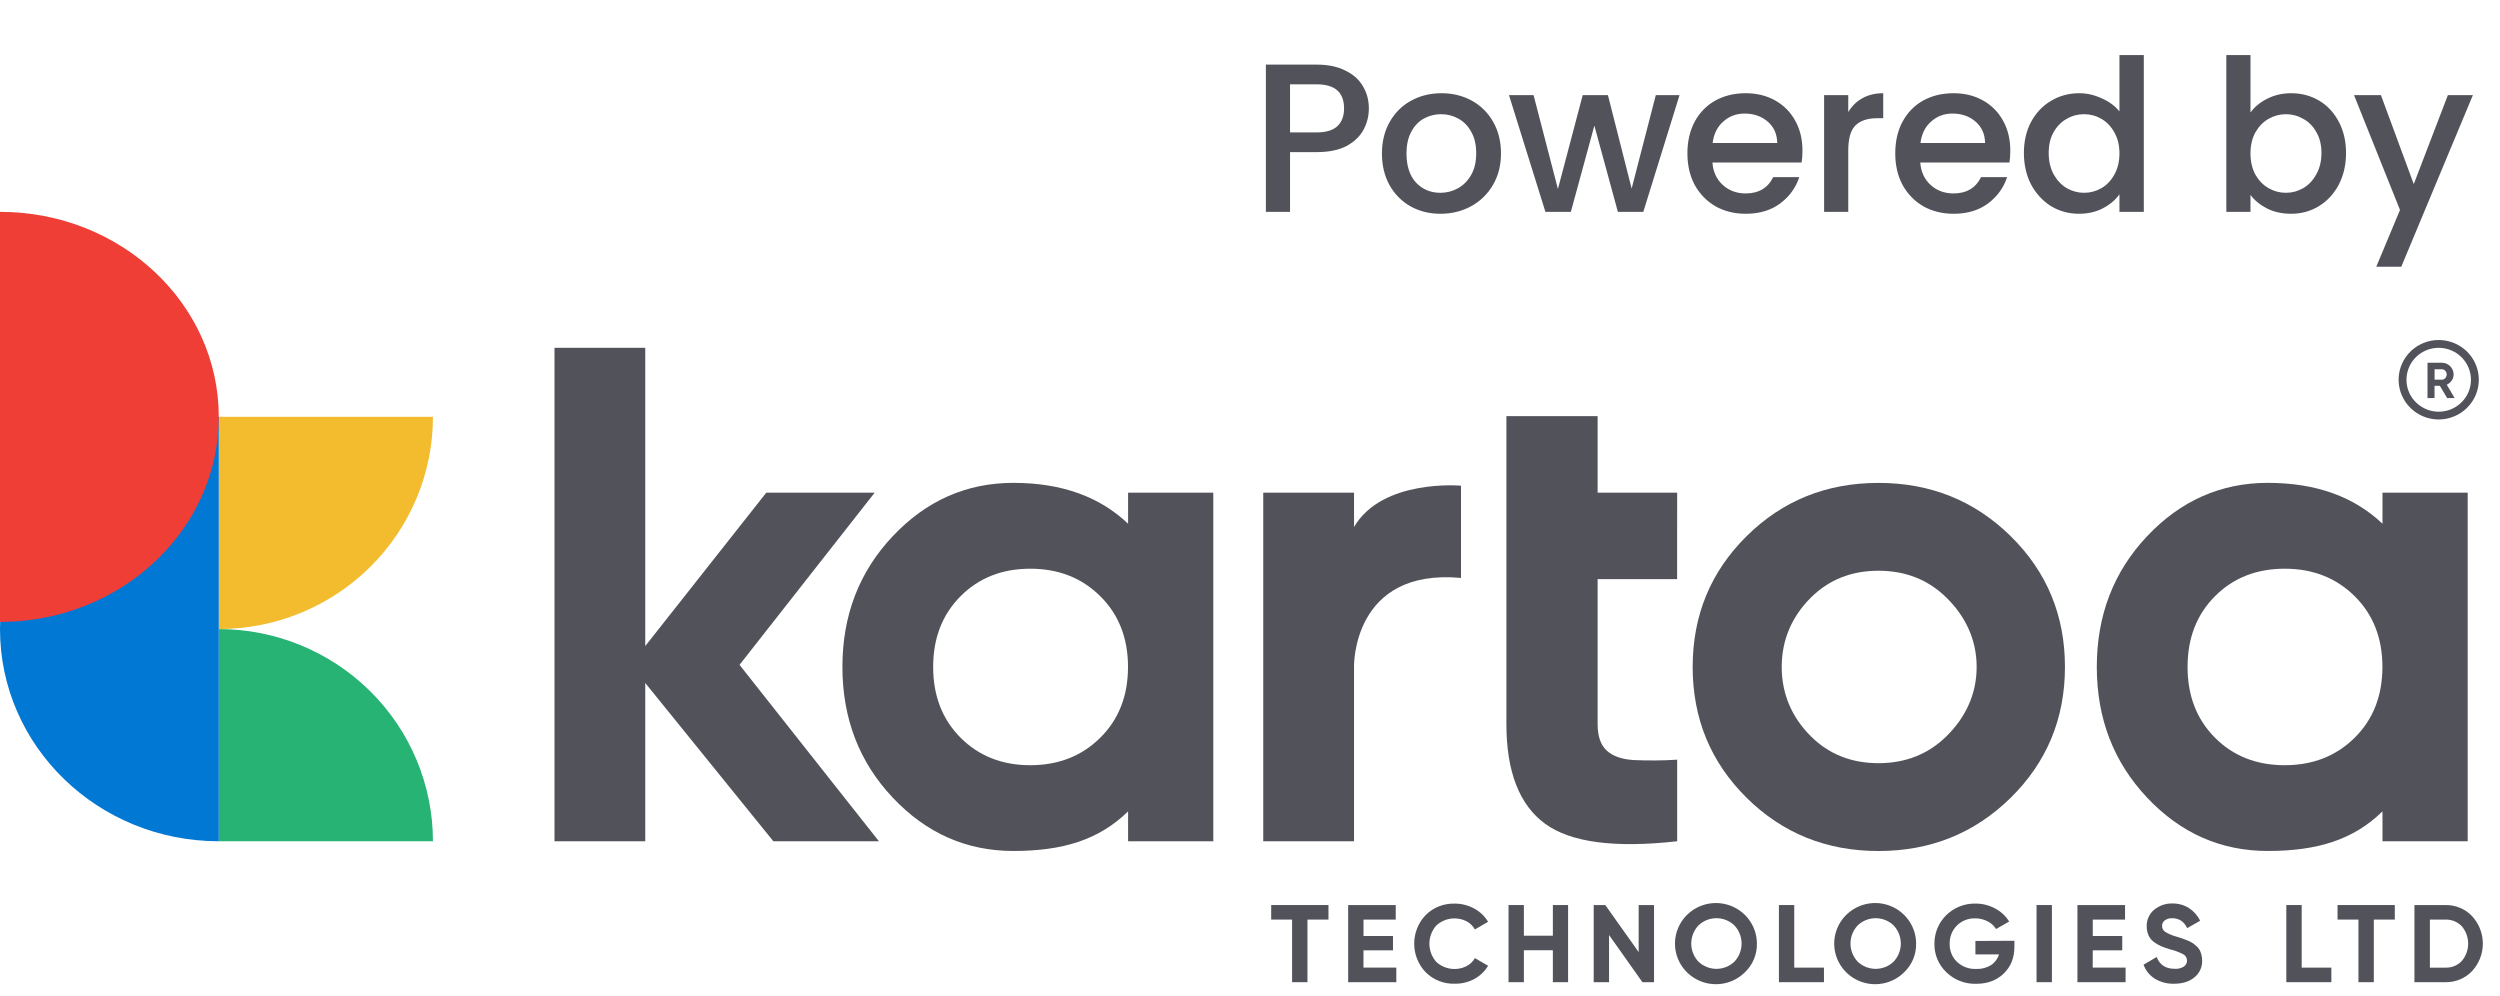 <svg width="118" height="47" viewBox="0 0 118 47" fill="none" xmlns="http://www.w3.org/2000/svg">
<path d="M41.484 39.707H36.502L30.456 32.237V39.707H26.172V16.417H30.456V30.493L36.17 23.253H41.285L34.906 31.381L41.484 39.707Z" fill="#52525B"/>
<path d="M53.246 23.254H57.267V39.708H53.246V38.297C51.868 39.645 50.157 40.166 47.832 40.166C45.617 40.166 43.719 39.327 42.137 37.649C40.554 35.971 39.763 33.914 39.762 31.479C39.762 29.043 40.553 26.987 42.137 25.309C43.72 23.631 45.618 22.791 47.832 22.791C50.157 22.791 51.927 23.469 53.246 24.719V23.254ZM45.34 34.821C46.204 35.686 47.3 36.118 48.629 36.118C49.957 36.118 51.059 35.686 51.932 34.821C52.806 33.955 53.242 32.842 53.242 31.48C53.242 30.119 52.806 29.005 51.932 28.14C51.059 27.275 49.958 26.843 48.629 26.843C47.3 26.843 46.204 27.275 45.34 28.14C44.477 29.006 44.045 30.119 44.045 31.48C44.045 32.842 44.477 33.955 45.34 34.821Z" fill="#52525B"/>
<path d="M112.453 23.254H116.475V39.708H112.453V38.297C111.075 39.645 109.365 40.166 107.039 40.166C104.825 40.166 102.926 39.327 101.344 37.649C99.761 35.971 98.969 33.914 98.969 31.479C98.969 29.043 99.76 26.987 101.344 25.309C102.927 23.631 104.826 22.791 107.039 22.791C109.365 22.791 111.135 23.469 112.453 24.719V23.254ZM104.548 34.821C105.411 35.686 106.508 36.118 107.836 36.118C109.165 36.118 110.267 35.686 111.14 34.821C112.013 33.955 112.45 32.842 112.45 31.48C112.45 30.119 112.013 29.005 111.14 28.14C110.267 27.275 109.165 26.843 107.836 26.843C106.508 26.843 105.411 27.275 104.548 28.14C103.685 29.006 103.253 30.119 103.253 31.48C103.253 32.842 103.685 33.955 104.548 34.821Z" fill="#52525B"/>
<path d="M63.91 24.874C65.246 22.588 68.959 22.925 68.959 22.925V27.278C63.82 26.809 63.91 31.457 63.91 31.457V39.708H59.625V23.254H63.91V24.874Z" fill="#52525B"/>
<path d="M79.159 27.334H75.408V34.179C75.408 34.75 75.552 35.167 75.84 35.429C76.128 35.693 76.549 35.84 77.102 35.874C77.788 35.906 78.476 35.9 79.162 35.857V39.708C76.216 40.037 74.14 39.763 72.934 38.885C71.726 38.008 71.102 36.439 71.102 34.179V27.334V23.254V19.643H75.408V23.254H79.162L79.159 27.334Z" fill="#52525B"/>
<path d="M94.908 37.651C93.203 39.329 91.121 40.168 88.664 40.168C86.206 40.168 84.13 39.329 82.436 37.651C80.742 35.972 79.894 33.915 79.894 31.48C79.894 29.045 80.742 26.988 82.436 25.31C84.13 23.632 86.206 22.793 88.664 22.793C91.122 22.793 93.203 23.632 94.908 25.31C96.613 26.99 97.466 29.047 97.466 31.48C97.466 33.913 96.613 35.97 94.908 37.651ZM85.458 34.738C86.31 35.594 87.379 36.022 88.664 36.022C89.949 36.021 91.023 35.593 91.886 34.738C92.749 33.883 93.298 32.796 93.298 31.48C93.298 30.164 92.749 29.078 91.886 28.222C91.022 27.366 89.949 26.939 88.664 26.939C87.378 26.939 86.31 27.367 85.458 28.222C84.605 29.078 84.097 30.164 84.097 31.48C84.097 32.796 84.606 33.883 85.458 34.738Z" fill="#52525B"/>
<path d="M115.107 19.799C114.733 19.799 114.367 19.689 114.056 19.483C113.745 19.277 113.502 18.984 113.359 18.641C113.216 18.299 113.178 17.922 113.251 17.558C113.324 17.194 113.504 16.86 113.769 16.598C114.034 16.336 114.371 16.157 114.738 16.085C115.105 16.012 115.486 16.05 115.832 16.192C116.178 16.334 116.473 16.574 116.681 16.882C116.889 17.191 117 17.553 117 17.924C117 18.421 116.8 18.898 116.445 19.249C116.09 19.601 115.609 19.798 115.107 19.799ZM115.107 16.417C114.807 16.417 114.512 16.506 114.262 16.671C114.012 16.837 113.817 17.072 113.702 17.348C113.587 17.623 113.557 17.926 113.615 18.219C113.674 18.511 113.819 18.779 114.032 18.99C114.245 19.201 114.516 19.345 114.811 19.403C115.106 19.461 115.412 19.431 115.69 19.317C115.968 19.202 116.205 19.009 116.373 18.761C116.54 18.513 116.629 18.222 116.629 17.924C116.628 17.524 116.468 17.141 116.182 16.859C115.897 16.577 115.511 16.418 115.107 16.417Z" fill="#52525B"/>
<path d="M115.504 18.788L115.162 18.209H114.91V18.788H114.578V17.121H115.251C115.4 17.12 115.542 17.179 115.647 17.282C115.752 17.386 115.811 17.527 115.811 17.674C115.811 17.776 115.78 17.876 115.722 17.96C115.664 18.047 115.583 18.116 115.487 18.159L115.859 18.788H115.504ZM114.912 17.428V17.921H115.254C115.285 17.921 115.315 17.915 115.343 17.902C115.371 17.89 115.395 17.871 115.415 17.849C115.46 17.801 115.484 17.738 115.483 17.674C115.484 17.609 115.46 17.547 115.415 17.5C115.395 17.477 115.37 17.459 115.343 17.447C115.315 17.434 115.285 17.428 115.254 17.428H114.912Z" fill="#52525B"/>
<path d="M62.704 42.718V43.404H61.712V46.359H60.987V43.404H60V42.718H62.704Z" fill="#52525B"/>
<path d="M64.355 45.672H65.906V46.359H63.633V42.718H65.879V43.404H64.357V44.18H65.749V44.856H64.357L64.355 45.672Z" fill="#52525B"/>
<path d="M68.659 46.431C68.405 46.439 68.153 46.395 67.917 46.301C67.682 46.208 67.468 46.067 67.29 45.888C66.943 45.524 66.75 45.042 66.75 44.541C66.75 44.039 66.943 43.557 67.29 43.193C67.468 43.014 67.682 42.873 67.917 42.78C68.153 42.687 68.405 42.643 68.659 42.65C68.981 42.648 69.298 42.727 69.579 42.882C69.853 43.027 70.08 43.244 70.238 43.508L69.614 43.87C69.525 43.708 69.389 43.575 69.225 43.487C68.996 43.37 68.735 43.326 68.479 43.361C68.223 43.395 67.984 43.508 67.795 43.682C67.584 43.92 67.467 44.226 67.467 44.543C67.467 44.86 67.584 45.166 67.795 45.404C67.985 45.578 68.224 45.69 68.481 45.725C68.737 45.76 68.998 45.715 69.228 45.598C69.391 45.513 69.526 45.382 69.614 45.222L70.238 45.584C70.081 45.848 69.854 46.064 69.582 46.21C69.299 46.362 68.981 46.438 68.659 46.431Z" fill="#52525B"/>
<path d="M73.295 42.718H74.014V46.359H73.295V44.851H71.927V46.359H71.203V42.718H71.927V44.165H73.295V42.718Z" fill="#52525B"/>
<path d="M77.345 42.718H78.07V46.359H77.522L75.947 44.133V46.359H75.223V42.718H75.77L77.345 44.939V42.718Z" fill="#52525B"/>
<path d="M82.369 45.883C82.055 46.199 81.639 46.398 81.194 46.444C80.748 46.49 80.3 46.382 79.927 46.137C79.553 45.892 79.276 45.527 79.144 45.103C79.013 44.679 79.033 44.223 79.203 43.812C79.373 43.401 79.681 43.062 80.076 42.852C80.47 42.642 80.926 42.573 81.366 42.659C81.805 42.745 82.201 42.979 82.486 43.322C82.77 43.665 82.926 44.094 82.926 44.538C82.931 44.788 82.884 45.037 82.788 45.268C82.692 45.499 82.55 45.709 82.369 45.883ZM80.17 45.394C80.398 45.61 80.701 45.73 81.015 45.73C81.33 45.73 81.633 45.61 81.861 45.394C82.081 45.161 82.203 44.855 82.203 44.536C82.203 44.217 82.081 43.91 81.861 43.677C81.634 43.46 81.331 43.339 81.015 43.339C80.7 43.339 80.397 43.46 80.17 43.677C79.95 43.909 79.827 44.217 79.827 44.536C79.827 44.855 79.95 45.162 80.17 45.394Z" fill="#52525B"/>
<path d="M84.688 45.672H86.091V46.359H83.965V42.718H84.688V45.672Z" fill="#52525B"/>
<path d="M89.885 45.883C89.57 46.199 89.155 46.398 88.709 46.444C88.264 46.49 87.816 46.382 87.442 46.137C87.069 45.892 86.792 45.527 86.66 45.103C86.528 44.679 86.549 44.223 86.719 43.812C86.889 43.401 87.197 43.062 87.592 42.852C87.986 42.642 88.442 42.573 88.881 42.659C89.321 42.745 89.717 42.979 90.001 43.322C90.286 43.665 90.441 44.094 90.441 44.538C90.446 44.788 90.399 45.037 90.304 45.268C90.208 45.499 90.065 45.709 89.885 45.883ZM87.686 45.394C87.913 45.61 88.216 45.73 88.531 45.73C88.845 45.73 89.148 45.61 89.376 45.394C89.596 45.162 89.719 44.855 89.719 44.536C89.719 44.217 89.596 43.909 89.376 43.677C89.149 43.46 88.846 43.339 88.531 43.339C88.215 43.339 87.912 43.46 87.686 43.677C87.465 43.909 87.343 44.217 87.343 44.536C87.343 44.855 87.465 45.162 87.686 45.394Z" fill="#52525B"/>
<path d="M95.08 44.404V44.687C95.08 45.207 94.912 45.629 94.575 45.952C94.239 46.276 93.805 46.437 93.274 46.435C93.014 46.443 92.755 46.399 92.513 46.305C92.271 46.211 92.05 46.069 91.865 45.887C91.684 45.714 91.541 45.506 91.444 45.275C91.348 45.045 91.3 44.797 91.305 44.548C91.302 44.297 91.35 44.048 91.446 43.815C91.542 43.583 91.684 43.372 91.864 43.195C92.043 43.018 92.257 42.879 92.492 42.785C92.727 42.691 92.979 42.645 93.232 42.649C93.56 42.645 93.884 42.725 94.172 42.881C94.444 43.024 94.672 43.236 94.833 43.496L94.213 43.85C94.118 43.695 93.981 43.569 93.817 43.488C93.635 43.393 93.432 43.344 93.227 43.347C93.067 43.342 92.908 43.37 92.759 43.428C92.611 43.487 92.476 43.575 92.364 43.688C92.251 43.801 92.163 43.936 92.105 44.084C92.047 44.232 92.02 44.39 92.025 44.548C92.02 44.706 92.048 44.863 92.107 45.01C92.166 45.156 92.255 45.289 92.369 45.399C92.49 45.513 92.634 45.602 92.791 45.659C92.947 45.717 93.114 45.742 93.281 45.734C93.526 45.745 93.769 45.682 93.977 45.554C94.158 45.434 94.291 45.254 94.352 45.047H93.239V44.414L95.08 44.404Z" fill="#52525B"/>
<path d="M96.125 42.718H96.85V46.359H96.125V42.718Z" fill="#52525B"/>
<path d="M98.776 45.672H100.328V46.359H98.055V42.718H100.302V43.404H98.779V44.18H100.17V44.856H98.778L98.776 45.672Z" fill="#52525B"/>
<path d="M102.619 46.432C102.296 46.443 101.976 46.359 101.7 46.19C101.457 46.035 101.272 45.803 101.176 45.532L101.795 45.171C101.938 45.542 102.22 45.728 102.64 45.727C102.797 45.74 102.953 45.702 103.086 45.618C103.132 45.584 103.17 45.54 103.194 45.488C103.219 45.436 103.231 45.379 103.227 45.322C103.224 45.265 103.207 45.21 103.177 45.161C103.147 45.112 103.105 45.072 103.055 45.043C102.858 44.941 102.65 44.863 102.435 44.812C102.293 44.772 102.154 44.723 102.018 44.666C101.897 44.614 101.783 44.549 101.678 44.472C101.566 44.392 101.476 44.285 101.417 44.162C101.354 44.025 101.323 43.876 101.325 43.725C101.319 43.576 101.348 43.427 101.41 43.291C101.471 43.154 101.563 43.033 101.679 42.938C101.919 42.741 102.222 42.636 102.533 42.644C102.81 42.638 103.082 42.713 103.316 42.859C103.546 43.007 103.729 43.215 103.845 43.46L103.235 43.808C103.089 43.497 102.855 43.341 102.533 43.34C102.406 43.333 102.281 43.369 102.178 43.441C102.137 43.472 102.104 43.512 102.082 43.558C102.06 43.603 102.049 43.654 102.05 43.704C102.049 43.759 102.061 43.813 102.087 43.862C102.112 43.91 102.149 43.952 102.194 43.983C102.366 44.087 102.552 44.165 102.747 44.214C102.859 44.248 102.945 44.276 103.002 44.295C103.058 44.314 103.139 44.343 103.238 44.385C103.318 44.415 103.396 44.452 103.469 44.497C103.533 44.54 103.594 44.587 103.651 44.637C103.714 44.688 103.768 44.749 103.811 44.818C103.851 44.889 103.881 44.965 103.902 45.044C103.929 45.138 103.942 45.236 103.942 45.333C103.947 45.486 103.917 45.638 103.853 45.777C103.789 45.916 103.693 46.039 103.572 46.134C103.332 46.333 103.015 46.432 102.619 46.432Z" fill="#52525B"/>
<path d="M108.639 45.672H110.04V46.359H107.914V42.718H108.639V45.672Z" fill="#52525B"/>
<path d="M113.035 42.718V43.404H112.044V46.359H111.319V43.404H110.332V42.718H113.035Z" fill="#52525B"/>
<path d="M115.421 42.719C115.657 42.713 115.891 42.757 116.109 42.848C116.327 42.938 116.522 43.073 116.684 43.244C117.01 43.598 117.19 44.06 117.19 44.539C117.19 45.018 117.01 45.48 116.684 45.834C116.522 46.005 116.327 46.139 116.109 46.23C115.891 46.321 115.657 46.364 115.421 46.359H113.961V42.719H115.421ZM115.421 45.673C115.565 45.678 115.71 45.653 115.843 45.599C115.977 45.544 116.098 45.462 116.197 45.358C116.391 45.128 116.497 44.838 116.497 44.539C116.497 44.239 116.391 43.95 116.197 43.719C116.098 43.615 115.977 43.534 115.843 43.479C115.709 43.425 115.565 43.4 115.421 43.405H114.691V45.673H115.421Z" fill="#52525B"/>
<path d="M20.435 39.707H10.324V29.692C13.005 29.692 15.577 30.747 17.473 32.625C19.369 34.503 20.435 37.051 20.435 39.707Z" fill="#27B373"/>
<path d="M10.324 29.692V19.674H20.435C20.436 20.989 20.174 22.292 19.666 23.508C19.158 24.723 18.413 25.828 17.474 26.758C16.535 27.688 15.421 28.426 14.194 28.93C12.967 29.433 11.652 29.692 10.324 29.692Z" fill="#F3BC2F"/>
<path d="M10.326 39.707C4.623 39.707 0 35.222 0 29.692C0 24.163 4.623 19.677 10.326 19.677" fill="#0078D4"/>
<path d="M0 10C5.703 10 10.326 14.332 10.326 19.677C10.326 25.021 5.703 29.354 0 29.354V10Z" fill="#EE3E36"/>
<path d="M64.61 5.12C64.61 5.473 64.527 5.807 64.36 6.12C64.193 6.433 63.927 6.69 63.56 6.89C63.193 7.083 62.723 7.18 62.15 7.18H60.89V10H59.75V3.05H62.15C62.683 3.05 63.133 3.143 63.5 3.33C63.873 3.51 64.15 3.757 64.33 4.07C64.517 4.383 64.61 4.733 64.61 5.12ZM62.15 6.25C62.583 6.25 62.907 6.153 63.12 5.96C63.333 5.76 63.44 5.48 63.44 5.12C63.44 4.36 63.01 3.98 62.15 3.98H60.89V6.25H62.15ZM67.987 10.09C67.467 10.09 66.997 9.973 66.577 9.74C66.157 9.5 65.827 9.167 65.587 8.74C65.347 8.307 65.227 7.807 65.227 7.24C65.227 6.68 65.351 6.183 65.597 5.75C65.844 5.317 66.181 4.983 66.607 4.75C67.034 4.517 67.511 4.4 68.037 4.4C68.564 4.4 69.041 4.517 69.467 4.75C69.894 4.983 70.231 5.317 70.477 5.75C70.724 6.183 70.847 6.68 70.847 7.24C70.847 7.8 70.721 8.297 70.467 8.73C70.214 9.163 69.867 9.5 69.427 9.74C68.994 9.973 68.514 10.09 67.987 10.09ZM67.987 9.1C68.281 9.1 68.554 9.03 68.807 8.89C69.067 8.75 69.277 8.54 69.437 8.26C69.597 7.98 69.677 7.64 69.677 7.24C69.677 6.84 69.601 6.503 69.447 6.23C69.294 5.95 69.091 5.74 68.837 5.6C68.584 5.46 68.311 5.39 68.017 5.39C67.724 5.39 67.451 5.46 67.197 5.6C66.951 5.74 66.754 5.95 66.607 6.23C66.461 6.503 66.387 6.84 66.387 7.24C66.387 7.833 66.537 8.293 66.837 8.62C67.144 8.94 67.527 9.1 67.987 9.1ZM79.274 4.49L77.564 10H76.364L75.254 5.93L74.144 10H72.944L71.224 4.49H72.384L73.534 8.92L74.704 4.49H75.894L77.014 8.9L78.154 4.49H79.274ZM85.076 7.11C85.076 7.317 85.063 7.503 85.036 7.67H80.826C80.859 8.11 81.023 8.463 81.316 8.73C81.609 8.997 81.969 9.13 82.396 9.13C83.01 9.13 83.443 8.873 83.696 8.36H84.926C84.76 8.867 84.456 9.283 84.016 9.61C83.583 9.93 83.043 10.09 82.396 10.09C81.87 10.09 81.396 9.973 80.976 9.74C80.563 9.5 80.236 9.167 79.996 8.74C79.763 8.307 79.646 7.807 79.646 7.24C79.646 6.673 79.76 6.177 79.986 5.75C80.219 5.317 80.543 4.983 80.956 4.75C81.376 4.517 81.856 4.4 82.396 4.4C82.916 4.4 83.379 4.513 83.786 4.74C84.193 4.967 84.51 5.287 84.736 5.7C84.963 6.107 85.076 6.577 85.076 7.11ZM83.886 6.75C83.879 6.33 83.73 5.993 83.436 5.74C83.143 5.487 82.779 5.36 82.346 5.36C81.953 5.36 81.616 5.487 81.336 5.74C81.056 5.987 80.889 6.323 80.836 6.75H83.886ZM87.238 5.29C87.405 5.01 87.625 4.793 87.898 4.64C88.178 4.48 88.508 4.4 88.888 4.4V5.58H88.598C88.151 5.58 87.811 5.693 87.578 5.92C87.351 6.147 87.238 6.54 87.238 7.1V10H86.098V4.49H87.238V5.29ZM94.886 7.11C94.886 7.317 94.873 7.503 94.846 7.67H90.636C90.669 8.11 90.833 8.463 91.126 8.73C91.419 8.997 91.779 9.13 92.206 9.13C92.819 9.13 93.253 8.873 93.506 8.36H94.736C94.569 8.867 94.266 9.283 93.826 9.61C93.393 9.93 92.853 10.09 92.206 10.09C91.679 10.09 91.206 9.973 90.786 9.74C90.373 9.5 90.046 9.167 89.806 8.74C89.573 8.307 89.456 7.807 89.456 7.24C89.456 6.673 89.569 6.177 89.796 5.75C90.029 5.317 90.353 4.983 90.766 4.75C91.186 4.517 91.666 4.4 92.206 4.4C92.726 4.4 93.189 4.513 93.596 4.74C94.003 4.967 94.319 5.287 94.546 5.7C94.773 6.107 94.886 6.577 94.886 7.11ZM93.696 6.75C93.689 6.33 93.539 5.993 93.246 5.74C92.953 5.487 92.589 5.36 92.156 5.36C91.763 5.36 91.426 5.487 91.146 5.74C90.866 5.987 90.699 6.323 90.646 6.75H93.696ZM95.528 7.22C95.528 6.667 95.641 6.177 95.868 5.75C96.101 5.323 96.415 4.993 96.808 4.76C97.208 4.52 97.651 4.4 98.138 4.4C98.498 4.4 98.851 4.48 99.198 4.64C99.551 4.793 99.831 5 100.038 5.26V2.6H101.188V10H100.038V9.17C99.851 9.437 99.591 9.657 99.258 9.83C98.931 10.003 98.555 10.09 98.128 10.09C97.648 10.09 97.208 9.97 96.808 9.73C96.415 9.483 96.101 9.143 95.868 8.71C95.641 8.27 95.528 7.773 95.528 7.22ZM100.038 7.24C100.038 6.86 99.958 6.53 99.798 6.25C99.644 5.97 99.441 5.757 99.188 5.61C98.934 5.463 98.661 5.39 98.368 5.39C98.075 5.39 97.801 5.463 97.548 5.61C97.294 5.75 97.088 5.96 96.928 6.24C96.775 6.513 96.698 6.84 96.698 7.22C96.698 7.6 96.775 7.933 96.928 8.22C97.088 8.507 97.294 8.727 97.548 8.88C97.808 9.027 98.081 9.1 98.368 9.1C98.661 9.1 98.934 9.027 99.188 8.88C99.441 8.733 99.644 8.52 99.798 8.24C99.958 7.953 100.038 7.62 100.038 7.24ZM106.223 5.31C106.416 5.043 106.679 4.827 107.013 4.66C107.353 4.487 107.729 4.4 108.143 4.4C108.629 4.4 109.069 4.517 109.463 4.75C109.856 4.983 110.166 5.317 110.393 5.75C110.619 6.177 110.733 6.667 110.733 7.22C110.733 7.773 110.619 8.27 110.393 8.71C110.166 9.143 109.853 9.483 109.453 9.73C109.059 9.97 108.623 10.09 108.143 10.09C107.716 10.09 107.336 10.007 107.003 9.84C106.676 9.673 106.416 9.46 106.223 9.2V10H105.083V2.6H106.223V5.31ZM109.573 7.22C109.573 6.84 109.493 6.513 109.333 6.24C109.179 5.96 108.973 5.75 108.713 5.61C108.459 5.463 108.186 5.39 107.893 5.39C107.606 5.39 107.333 5.463 107.073 5.61C106.819 5.757 106.613 5.97 106.453 6.25C106.299 6.53 106.223 6.86 106.223 7.24C106.223 7.62 106.299 7.953 106.453 8.24C106.613 8.52 106.819 8.733 107.073 8.88C107.333 9.027 107.606 9.1 107.893 9.1C108.186 9.1 108.459 9.027 108.713 8.88C108.973 8.727 109.179 8.507 109.333 8.22C109.493 7.933 109.573 7.6 109.573 7.22ZM116.72 4.49L113.34 12.59H112.16L113.28 9.91L111.11 4.49H112.38L113.93 8.69L115.54 4.49H116.72Z" fill="#52525B"/>
</svg>
